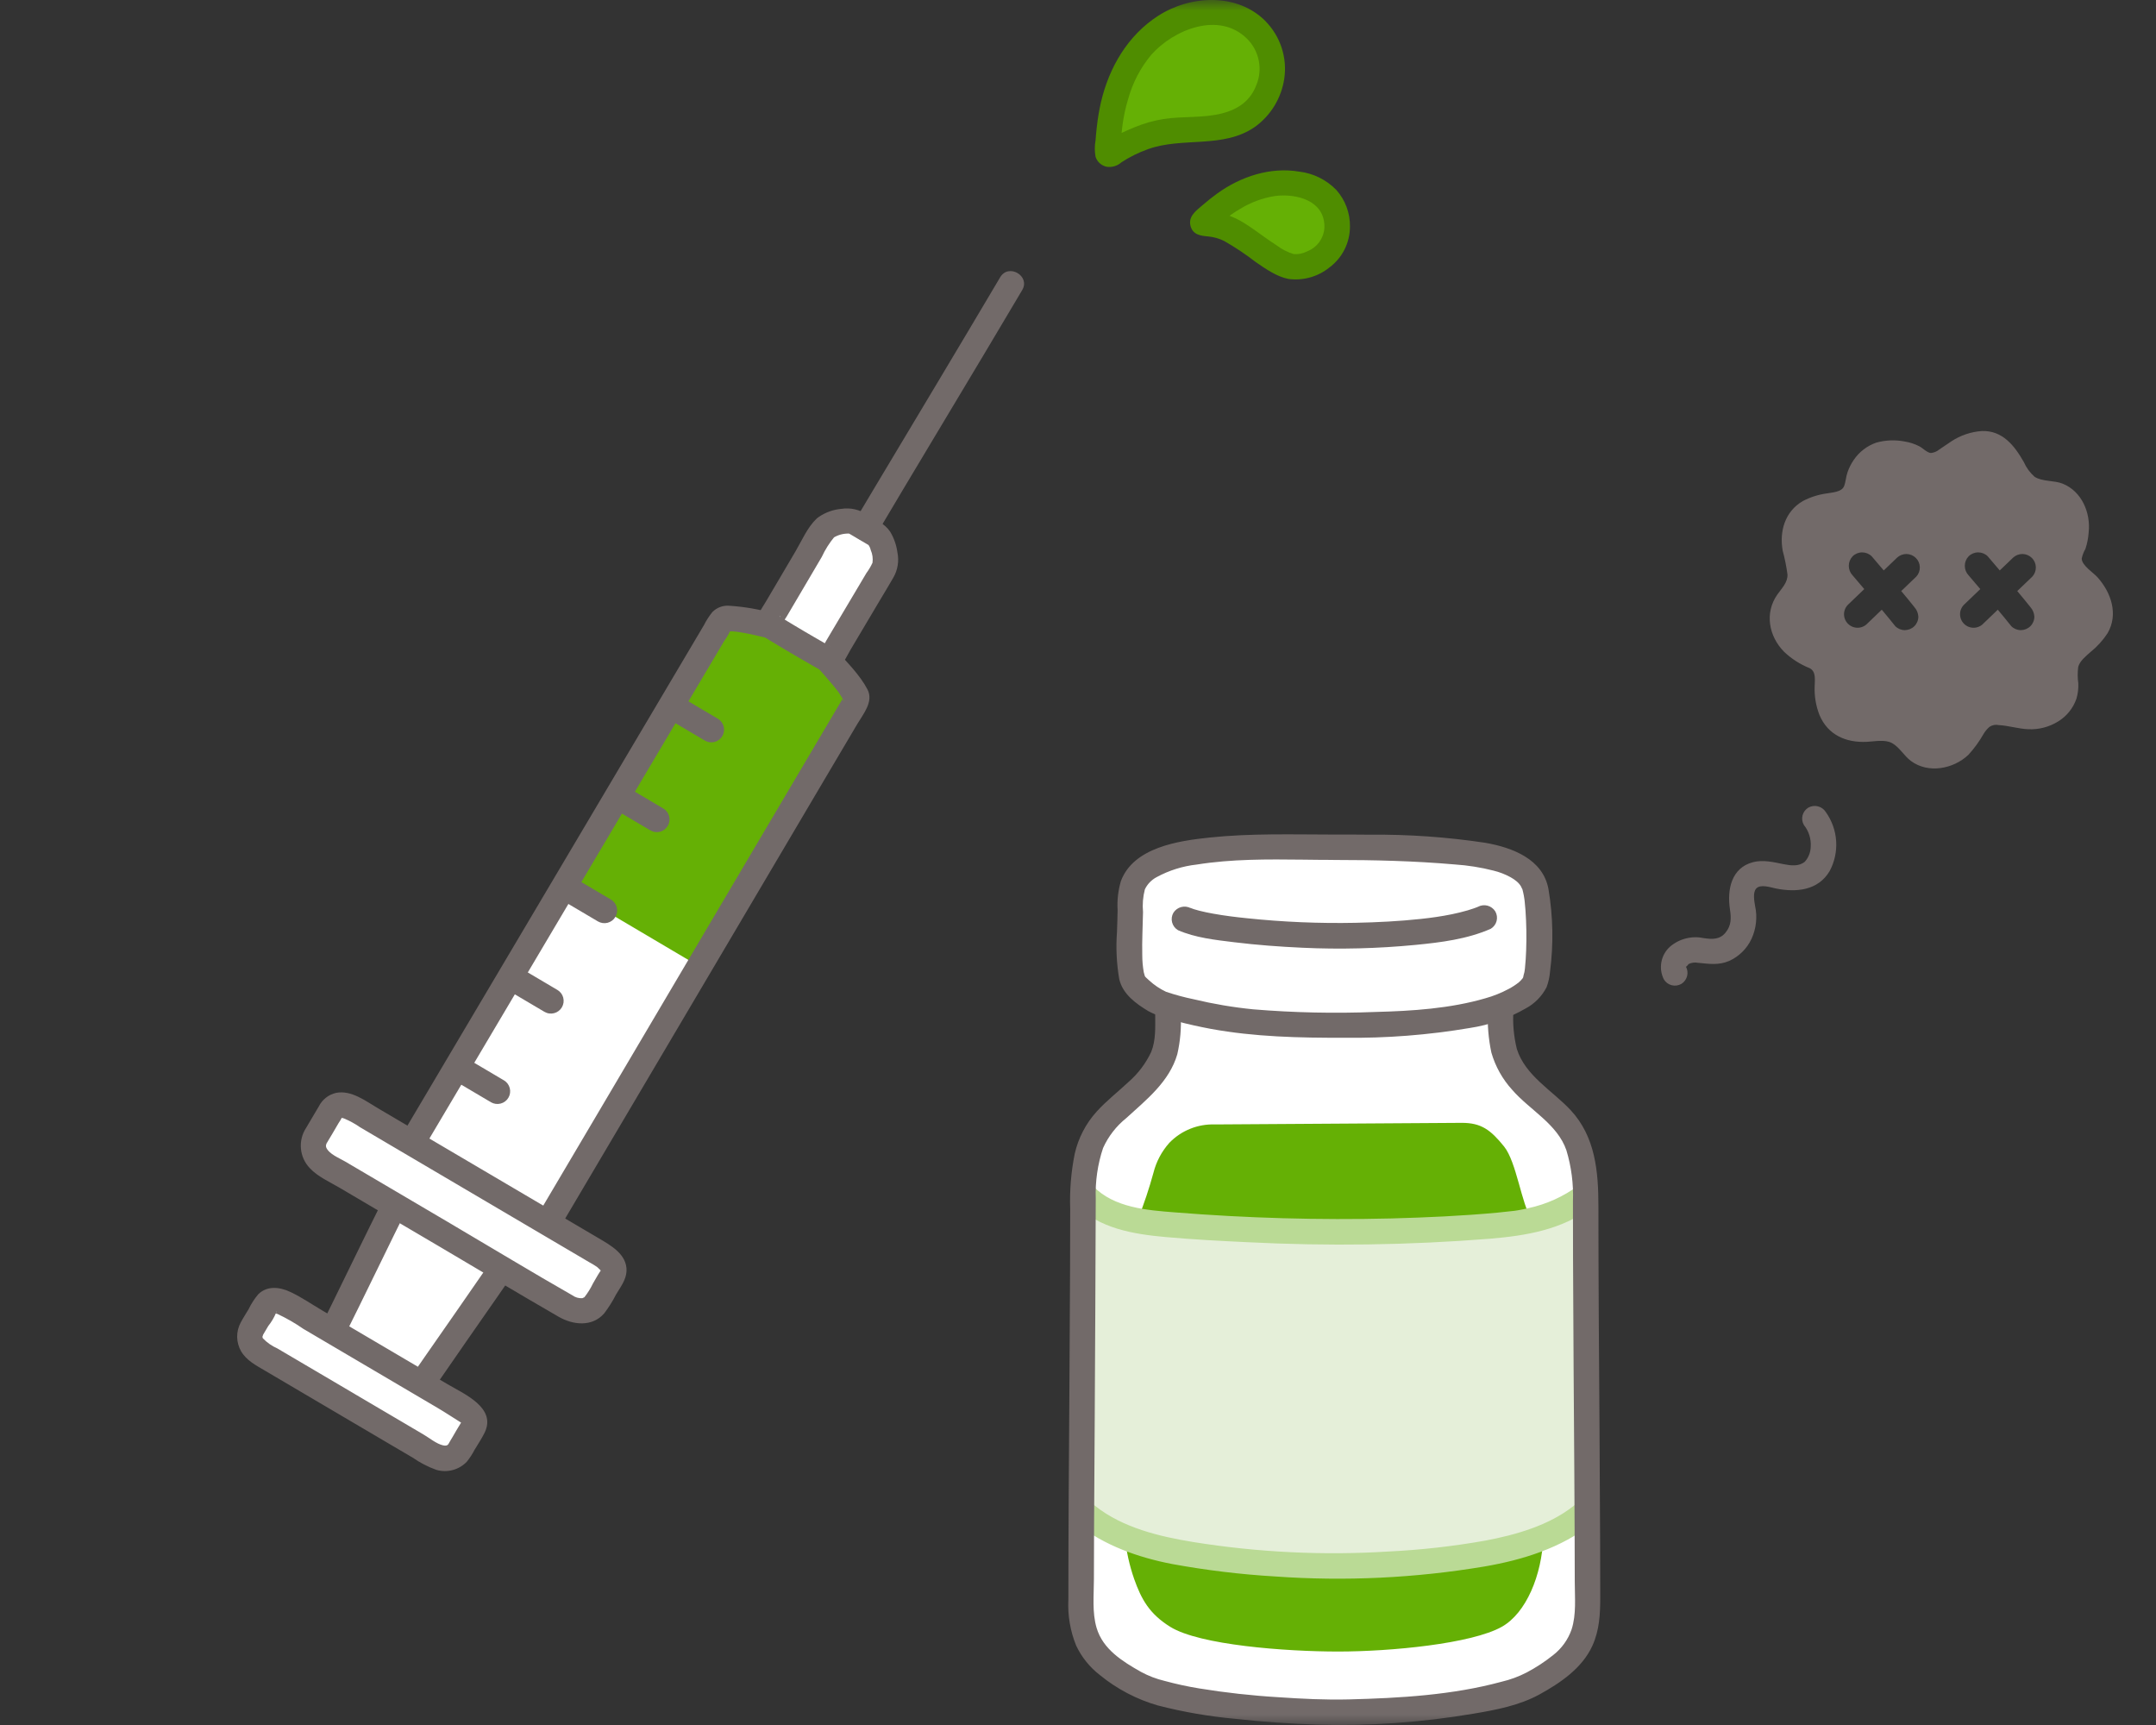 <svg width="100" height="80" viewBox="0 0 100 80" fill="none" xmlns="http://www.w3.org/2000/svg">
<rect x="0" y="0" width="100" height="80" fill="#333333" stroke="none"/>
<mask id="mask0_1621_25442" style="mask-type:alpha" maskUnits="userSpaceOnUse" x="0" y="0" width="100" height="80">
<path d="M0 0H100V80H0V0Z" fill="#D9D9D9"/>
</mask>
<g mask="url(#mask0_1621_25442)">
<path d="M53.923 78.543C53.456 78.429 53.006 78.255 52.585 78.025C51.364 77.294 50.145 76.575 50.145 74.547C50.145 68.001 50.23 62.318 50.23 55.586C50.195 54.664 50.346 53.744 50.673 52.882C51.176 51.702 52.596 50.949 53.379 49.934C54.162 48.918 54.173 48.368 54.173 47.055L54.165 46.635C56.779 47.393 58.915 47.54 61.545 47.54C63.054 47.57 64.563 47.516 66.066 47.378C67.169 47.245 68.484 47.111 69.603 46.684C69.603 46.793 69.605 46.861 69.605 46.861C69.605 48.175 69.616 48.918 70.399 49.932C71.181 50.947 72.601 51.701 73.105 52.881C73.432 53.743 73.583 54.663 73.548 55.585C73.548 62.317 73.633 68 73.633 74.546C73.633 76.575 72.414 77.293 71.193 78.024C69.526 79.022 64.669 79.383 62.012 79.413C59.866 79.39 56.162 79.152 53.923 78.543Z" fill="white"/>
<path d="M61.861 39.293C60.329 39.293 58.598 39.223 57.07 39.347C55.789 39.452 53.531 39.586 52.699 40.759C52.429 41.139 52.428 41.636 52.428 42.102C52.428 43.057 52.243 45.192 52.654 45.665C53.022 46.05 53.463 46.359 53.951 46.574C56.663 47.385 58.843 47.54 61.543 47.54C63.052 47.57 64.561 47.516 66.064 47.378C67.572 47.196 69.474 47.013 70.73 46.083C70.919 45.955 71.075 45.782 71.182 45.581C71.469 44.98 71.46 41.642 71.127 40.94C70.511 39.64 67.994 39.553 66.778 39.444C65.144 39.297 63.501 39.293 61.861 39.293Z" fill="white"/>
<path d="M51.412 70.928C51.046 70.739 50.7 70.515 50.378 70.258L50.156 70.079C50.18 65.29 50.23 60.746 50.23 55.586C50.23 55.512 50.23 55.438 50.231 55.365C51.149 56.404 52.636 56.634 53.94 56.769C54.438 56.82 58.439 57.13 62.187 57.13C65.818 57.13 69.602 56.874 70.634 56.685C71.691 56.52 72.691 56.1 73.546 55.46C73.546 55.502 73.546 55.544 73.546 55.586C73.546 60.745 73.595 65.29 73.62 70.079L73.398 70.258C72.469 71.011 71.216 71.458 70.145 71.765C68.324 72.287 64.562 72.621 61.889 72.629C59.213 72.621 55.426 72.248 53.629 71.765C52.862 71.567 52.119 71.286 51.412 70.928Z" fill="#E5EFD9"/>
<path d="M29.552 35.385C31.024 32.901 32.364 30.638 33.368 28.942C33.433 28.831 33.517 28.698 33.646 28.688C34.366 28.631 35.989 29.075 37.362 29.445C38.325 30.541 39.215 31.45 39.727 32.274C39.793 32.381 39.702 32.523 39.637 32.632C36.062 38.675 28.235 51.942 25.408 56.721C26.339 57.268 27.229 57.792 27.815 58.137C28.416 58.491 28.593 58.844 28.389 59.187L27.672 60.397C27.48 60.722 26.97 61.006 26.264 60.59L23.265 58.825L23.167 58.968C22.708 59.633 20.02 63.5 19.705 63.955L19.556 64.172L21.426 65.273C21.96 65.588 22.115 65.9 21.936 66.205L21.3 67.279C21.13 67.568 20.677 67.82 20.05 67.451L16.142 65.15L16.093 65.122L12.137 62.793C11.511 62.424 11.513 61.906 11.684 61.618L12.319 60.544C12.499 60.239 12.849 60.224 13.384 60.539L15.425 61.74L15.54 61.511C15.788 61.015 17.875 56.744 18.236 56.022C18.236 56.022 18.259 55.977 18.298 55.899L15.15 54.046C14.444 53.631 14.448 53.048 14.64 52.722L15.355 51.512C15.558 51.169 15.953 51.153 16.555 51.507L19.12 53.017L19.243 52.779C21.09 49.656 24.812 43.38 28.195 37.673C28.656 36.897 29.11 36.131 29.552 35.385Z" fill="white"/>
<path d="M38.289 24.474C38.208 24.542 38.14 24.624 38.086 24.715C37.611 25.518 36.394 27.588 35.919 28.392C35.856 28.499 35.778 28.645 35.714 28.753C35.63 28.894 35.672 28.996 35.827 29.087C36.07 29.23 36.647 29.58 36.865 29.709L37.184 29.896C37.402 30.025 37.989 30.36 38.231 30.503C38.386 30.593 38.495 30.581 38.578 30.441C39.29 29.237 40.194 27.725 40.97 26.413C41.075 26.227 41.106 26.009 41.057 25.801C41.022 25.605 40.914 24.964 40.591 24.774L39.654 24.222C39.385 24.064 38.784 24.242 38.591 24.305C38.48 24.341 38.378 24.399 38.289 24.474Z" fill="white"/>
<path d="M52.604 73.226C52.385 72.597 52.241 71.943 52.174 71.28C52.649 71.472 53.135 71.634 53.63 71.765C55.428 72.248 59.215 72.621 61.891 72.629C64.564 72.621 68.326 72.286 70.147 71.765C70.633 71.628 71.113 71.467 71.583 71.281C71.514 73.059 70.787 74.808 69.658 75.445C68.258 76.233 64.502 76.593 62.068 76.593C59.634 76.593 55.638 76.295 54.275 75.445C53.313 74.845 52.94 74.175 52.604 73.226Z" fill="#65B005"/>
<path d="M53.499 54.391C53.629 53.874 53.882 53.397 54.238 52.999C54.51 52.718 54.839 52.496 55.203 52.35C55.567 52.203 55.958 52.134 56.35 52.148L67.805 52.074C68.7 52.074 69.136 52.395 69.763 53.172C70.341 53.888 70.575 55.86 71.026 56.511L71.05 56.599C70.913 56.632 70.775 56.66 70.637 56.686C69.603 56.875 65.82 57.13 62.189 57.13C58.442 57.13 54.44 56.821 53.943 56.769C53.561 56.73 53.163 56.682 52.768 56.608L52.792 56.51C53.067 55.817 53.303 55.11 53.499 54.391Z" fill="#65B005"/>
<path d="M37.388 29.475L37.364 29.445C35.99 29.075 34.368 28.631 33.647 28.688C33.519 28.698 33.435 28.831 33.369 28.942C31.625 31.89 28.862 36.553 26.16 41.11C28.315 42.382 30.35 43.585 32.438 44.82C35.134 40.255 37.893 35.582 39.638 32.632C39.702 32.523 39.794 32.382 39.727 32.274C39.22 31.457 38.341 30.558 37.388 29.475Z" fill="#65B005"/>
<path d="M58.265 1.383C57.88 0.998 57.383 0.742 56.846 0.651C55.899 0.476 54.92 0.667 54.109 1.184C53.263 1.7 52.592 2.456 52.18 3.355C51.602 4.577 51.45 5.569 51.371 7.055C51.37 7.075 51.375 7.095 51.385 7.112C51.395 7.129 51.41 7.144 51.427 7.153C51.445 7.162 51.465 7.166 51.485 7.164C51.505 7.163 51.524 7.155 51.54 7.143C51.987 6.828 52.475 6.574 52.989 6.388C53.619 6.15 54.286 6.026 54.959 6.023C55.841 6.063 56.721 5.914 57.541 5.586C58.43 5.193 58.971 4.197 59.026 3.227C59.032 2.884 58.967 2.544 58.836 2.227C58.705 1.91 58.511 1.623 58.265 1.383Z" fill="#65B005"/>
<path d="M62.022 10.509C62.022 10.429 62.022 10.347 62.017 10.262C61.983 9.941 61.866 9.635 61.678 9.372C61.49 9.11 61.236 8.9 60.943 8.765C60.479 8.573 59.982 8.476 59.48 8.481C58.978 8.486 58.482 8.591 58.023 8.792C57.107 9.167 56.61 9.544 55.804 10.278C55.796 10.286 55.791 10.295 55.788 10.305C55.786 10.315 55.787 10.326 55.791 10.336C55.795 10.345 55.801 10.354 55.81 10.36C55.819 10.366 55.829 10.369 55.84 10.369C57.015 10.375 57.656 11.052 58.637 11.709C58.957 11.923 59.531 12.298 59.911 12.366C60.406 12.456 61.117 12.145 61.477 11.795C61.657 11.634 61.799 11.435 61.893 11.213C61.987 10.99 62.031 10.75 62.022 10.509Z" fill="#65B005"/>
<path d="M83.668 38.26C83.897 38.545 84.01 38.905 83.985 39.27C83.98 39.525 83.884 39.77 83.714 39.961C83.435 40.196 83.058 40.143 82.726 40.077C82.264 39.984 81.778 39.863 81.309 39.985C80.297 40.247 80.102 41.269 80.238 42.165C80.299 42.571 80.312 42.912 80.034 43.252C79.767 43.578 79.422 43.565 79.037 43.509C78.763 43.449 78.478 43.452 78.205 43.52C77.932 43.587 77.678 43.717 77.464 43.899C77.254 44.085 77.112 44.335 77.06 44.61C77.007 44.885 77.047 45.17 77.173 45.42C77.253 45.554 77.383 45.651 77.534 45.691C77.685 45.73 77.846 45.709 77.982 45.632C78.115 45.551 78.211 45.421 78.251 45.271C78.29 45.12 78.27 44.961 78.194 44.825C78.212 44.862 78.301 44.723 78.33 44.705C78.461 44.643 78.607 44.624 78.749 44.651C79.266 44.7 79.709 44.777 80.206 44.564C80.663 44.356 81.03 43.992 81.241 43.537C81.459 43.06 81.517 42.526 81.405 42.014C81.368 41.793 81.291 41.398 81.454 41.211C81.651 40.987 82.123 41.155 82.364 41.204C83.304 41.394 84.322 41.307 84.862 40.4C85.091 39.973 85.196 39.491 85.165 39.007C85.134 38.524 84.969 38.059 84.687 37.664C84.605 37.532 84.476 37.436 84.325 37.397C84.175 37.357 84.015 37.377 83.879 37.452C83.744 37.532 83.647 37.661 83.607 37.812C83.568 37.963 83.589 38.124 83.667 38.259L83.668 38.26Z" fill="#726A69"/>
<path d="M97.285 26.77C97.096 26.559 96.56 26.226 96.554 25.905C96.588 25.747 96.646 25.595 96.727 25.455C96.809 25.206 96.86 24.948 96.877 24.686C96.975 23.777 96.556 22.788 95.672 22.431C95.269 22.269 94.733 22.346 94.37 22.112C94.155 21.922 93.983 21.688 93.868 21.426C93.439 20.674 92.887 19.957 91.924 19.99C91.42 20.024 90.933 20.188 90.511 20.466C90.32 20.586 90.141 20.725 89.951 20.844C89.84 20.937 89.702 20.995 89.557 21.009C89.375 20.99 89.186 20.783 89.023 20.698C88.81 20.588 88.581 20.513 88.344 20.476C87.906 20.39 87.454 20.408 87.025 20.528C86.601 20.676 86.236 20.955 85.983 21.326C85.86 21.504 85.762 21.698 85.692 21.903C85.617 22.11 85.613 22.339 85.534 22.542C85.423 22.828 84.98 22.835 84.712 22.886C84.329 22.94 83.958 23.059 83.616 23.239C82.787 23.724 82.525 24.641 82.685 25.538C82.783 25.9 82.857 26.268 82.907 26.64C82.924 27.019 82.636 27.286 82.429 27.584C81.842 28.432 82.041 29.505 82.744 30.222C83.089 30.552 83.495 30.812 83.939 30.989C84.243 31.149 84.172 31.53 84.168 31.834C84.15 32.285 84.226 32.736 84.39 33.157C84.778 34.084 85.618 34.45 86.586 34.404C86.948 34.388 87.424 34.28 87.757 34.463C88.1 34.651 88.317 35.057 88.634 35.292C89.437 35.886 90.597 35.667 91.295 35.01C91.569 34.711 91.807 34.383 92.006 34.031C92.079 33.91 92.171 33.801 92.277 33.708C92.34 33.667 92.41 33.638 92.484 33.624C92.558 33.61 92.634 33.611 92.707 33.627C93.167 33.653 93.613 33.8 94.075 33.819C94.563 33.842 95.047 33.716 95.462 33.458C95.858 33.216 96.158 32.843 96.309 32.405C96.378 32.174 96.407 31.933 96.396 31.692C96.36 31.44 96.359 31.184 96.392 30.931C96.466 30.651 96.741 30.437 96.954 30.246C97.265 29.997 97.534 29.701 97.753 29.368C98.265 28.489 97.921 27.48 97.285 26.77ZM88.793 28.156C88.903 28.278 88.968 28.434 88.977 28.598C88.977 28.764 88.91 28.923 88.793 29.04C88.675 29.157 88.516 29.222 88.35 29.224C88.268 29.224 88.186 29.207 88.11 29.176C88.034 29.144 87.965 29.098 87.907 29.04C87.702 28.782 87.493 28.529 87.281 28.276L86.62 28.91C86.563 28.972 86.494 29.022 86.416 29.057C86.339 29.092 86.256 29.111 86.171 29.113C86.087 29.114 86.002 29.099 85.924 29.068C85.845 29.036 85.774 28.989 85.714 28.929C85.654 28.87 85.607 28.798 85.575 28.72C85.544 28.642 85.528 28.558 85.53 28.473C85.532 28.389 85.551 28.305 85.586 28.228C85.621 28.151 85.671 28.082 85.734 28.025L86.469 27.32C86.289 27.109 86.108 26.897 85.928 26.684C85.814 26.565 85.751 26.406 85.751 26.242C85.751 26.077 85.814 25.919 85.928 25.8C86.046 25.683 86.205 25.618 86.371 25.618C86.537 25.618 86.696 25.683 86.814 25.8C86.999 26.019 87.185 26.238 87.372 26.455L87.995 25.858C88.114 25.749 88.271 25.69 88.433 25.693C88.594 25.697 88.748 25.762 88.862 25.877C88.977 25.991 89.043 26.144 89.046 26.305C89.05 26.467 88.991 26.623 88.881 26.742L88.183 27.411C88.39 27.657 88.594 27.904 88.793 28.155V28.156ZM94.175 28.156C94.284 28.278 94.349 28.434 94.358 28.598C94.358 28.764 94.292 28.923 94.175 29.04C94.056 29.157 93.897 29.222 93.731 29.224C93.649 29.224 93.567 29.207 93.491 29.176C93.415 29.144 93.346 29.098 93.288 29.04C93.083 28.782 92.874 28.529 92.662 28.276L92.001 28.91C91.944 28.972 91.875 29.022 91.798 29.057C91.721 29.092 91.637 29.111 91.552 29.113C91.468 29.114 91.384 29.099 91.305 29.068C91.226 29.036 91.155 28.989 91.095 28.929C91.035 28.87 90.988 28.798 90.957 28.72C90.925 28.642 90.91 28.558 90.912 28.473C90.913 28.389 90.932 28.305 90.967 28.228C91.002 28.151 91.052 28.082 91.115 28.025L91.851 27.32C91.67 27.109 91.49 26.897 91.309 26.684C91.195 26.565 91.132 26.406 91.132 26.242C91.132 26.077 91.195 25.919 91.309 25.8C91.427 25.683 91.586 25.618 91.752 25.618C91.918 25.618 92.078 25.683 92.195 25.8C92.381 26.019 92.566 26.238 92.753 26.455L93.376 25.858C93.495 25.749 93.652 25.69 93.814 25.693C93.975 25.697 94.129 25.762 94.244 25.877C94.358 25.991 94.424 26.144 94.427 26.305C94.431 26.467 94.372 26.623 94.263 26.742L93.565 27.411C93.771 27.657 93.975 27.904 94.175 28.155V28.156Z" fill="#726A69"/>
<path d="M54.635 43.138C55.45 43.492 56.363 43.59 57.238 43.697C58.29 43.826 59.349 43.905 60.407 43.953C62.16 44.035 63.915 43.99 65.661 43.821C66.839 43.706 68.05 43.555 69.143 43.075C69.277 42.995 69.375 42.866 69.415 42.715C69.454 42.564 69.433 42.404 69.355 42.268C69.273 42.136 69.143 42.041 68.993 42.001C68.842 41.962 68.682 41.982 68.546 42.057C68.636 42.017 68.518 42.069 68.497 42.077C68.448 42.095 68.4 42.113 68.351 42.13C68.258 42.163 68.165 42.192 68.071 42.22C67.83 42.291 67.585 42.349 67.34 42.4C66.867 42.496 66.39 42.565 65.911 42.616C64.901 42.725 63.884 42.775 62.868 42.797C61.185 42.831 59.503 42.76 57.83 42.584C57.294 42.529 56.806 42.469 56.278 42.374C56.058 42.335 55.838 42.291 55.622 42.235C55.539 42.213 55.456 42.191 55.375 42.165C55.333 42.151 55.068 42.048 55.233 42.12C55.097 42.046 54.937 42.026 54.787 42.066C54.637 42.105 54.508 42.2 54.425 42.331C54.347 42.467 54.325 42.627 54.365 42.778C54.405 42.929 54.502 43.058 54.637 43.138H54.635Z" fill="#726A69"/>
<path d="M61.861 38.704C59.935 38.702 58.017 38.641 56.098 38.843C54.658 38.994 52.576 39.298 51.99 40.861C51.861 41.3 51.809 41.757 51.837 42.213C51.833 42.551 51.818 42.889 51.808 43.227C51.754 43.954 51.789 44.686 51.913 45.406C52.069 46.1 52.685 46.547 53.267 46.895C53.688 47.115 54.139 47.275 54.604 47.368C55.116 47.502 55.632 47.617 56.152 47.714C58.203 48.091 60.276 48.133 62.356 48.128C64.304 48.152 66.251 48 68.172 47.675C69.086 47.536 69.966 47.229 70.766 46.768C71.181 46.546 71.519 46.202 71.733 45.784C71.82 45.551 71.875 45.307 71.894 45.059C72.059 43.791 72.035 42.505 71.823 41.243C71.574 39.841 70.143 39.304 68.889 39.086C67.119 38.819 65.331 38.693 63.541 38.71C62.981 38.703 62.421 38.703 61.86 38.703C61.1 38.703 61.098 39.882 61.86 39.882C63.736 39.882 65.6 39.927 67.469 40.09C68.079 40.13 68.684 40.226 69.275 40.377C69.549 40.444 69.813 40.546 70.06 40.681C70.159 40.735 70.252 40.798 70.338 40.869C70.419 40.935 70.489 41.013 70.543 41.102C70.574 41.154 70.642 41.338 70.581 41.151C70.592 41.184 70.606 41.217 70.615 41.252C70.638 41.345 70.661 41.437 70.678 41.531C70.689 41.591 70.699 41.652 70.707 41.712C70.693 41.611 70.712 41.752 70.716 41.784C70.732 41.932 70.745 42.081 70.756 42.23C70.799 42.847 70.809 43.466 70.786 44.084C70.776 44.357 70.759 44.629 70.731 44.901C70.727 44.945 70.71 45.061 70.726 44.952C70.72 44.998 70.713 45.044 70.704 45.09C70.679 45.174 70.658 45.26 70.643 45.346C70.643 45.362 70.608 45.433 70.652 45.328C70.704 45.207 70.637 45.352 70.626 45.367C70.573 45.436 70.514 45.499 70.448 45.556C70.3 45.674 70.141 45.777 69.973 45.865C69.631 46.048 69.27 46.193 68.896 46.297C67.271 46.772 65.493 46.888 63.808 46.931C61.912 47.006 60.014 46.966 58.123 46.809C57.196 46.717 56.276 46.561 55.369 46.343C54.935 46.254 54.506 46.138 54.086 45.997C53.798 45.861 53.533 45.683 53.299 45.468C53.248 45.423 53.198 45.376 53.149 45.329C53.122 45.303 53.096 45.275 53.072 45.246C53.078 45.253 53.129 45.344 53.111 45.289C53.075 45.179 53.113 45.313 53.1 45.268C53.083 45.209 53.066 45.151 53.051 45.091C53.004 44.829 52.981 44.563 52.981 44.297C52.964 43.631 53.004 42.966 53.016 42.3C52.983 41.946 53.012 41.588 53.102 41.244C53.217 41.004 53.406 40.808 53.641 40.682C54.219 40.367 54.854 40.167 55.509 40.095C57.129 39.836 58.792 39.849 60.426 39.868C60.904 39.874 61.382 39.88 61.859 39.88C62.621 39.884 62.623 38.705 61.861 38.704Z" fill="#726A69"/>
<path d="M49.961 70.675C51.223 71.678 52.793 72.23 54.364 72.534C55.943 72.823 57.538 73.016 59.141 73.111C62.385 73.342 65.644 73.187 68.851 72.649C70.606 72.349 72.411 71.793 73.82 70.675C73.93 70.564 73.992 70.414 73.992 70.258C73.992 70.102 73.93 69.952 73.82 69.841C73.708 69.734 73.558 69.674 73.402 69.674C73.247 69.674 73.097 69.734 72.984 69.841C71.846 70.745 70.304 71.182 68.896 71.448C67.418 71.71 65.924 71.879 64.424 71.953C61.389 72.144 58.342 71.996 55.34 71.514C53.768 71.257 52.069 70.851 50.798 69.841C50.685 69.735 50.536 69.675 50.38 69.675C50.225 69.675 50.076 69.735 49.962 69.841C49.853 69.952 49.791 70.102 49.791 70.258C49.791 70.414 49.853 70.564 49.962 70.675H49.961Z" fill="#BADA95"/>
<path d="M49.88 55.856C50.975 56.979 52.588 57.239 54.083 57.372C55.329 57.483 56.579 57.55 57.827 57.608C61.587 57.8 65.355 57.747 69.108 57.448C70.772 57.308 72.445 57.036 73.81 55.995C73.942 55.913 74.037 55.783 74.076 55.634C74.116 55.484 74.096 55.325 74.022 55.188C73.942 55.054 73.813 54.957 73.662 54.917C73.51 54.877 73.349 54.899 73.214 54.977C72.523 55.491 71.73 55.85 70.888 56.031C70.722 56.07 70.554 56.105 70.386 56.132C70.345 56.139 70.304 56.144 70.263 56.151C70.126 56.172 70.318 56.145 70.207 56.158C69.952 56.189 69.696 56.216 69.44 56.24C67.805 56.391 66.16 56.464 64.519 56.508C61.174 56.588 57.828 56.494 54.493 56.226C53.189 56.125 51.676 56.009 50.715 55.022C50.183 54.477 49.348 55.311 49.879 55.856H49.88Z" fill="#BADA95"/>
<path d="M53.581 47.054C53.581 47.658 53.615 48.233 53.397 48.781C53.147 49.315 52.788 49.791 52.343 50.178C51.854 50.638 51.317 51.051 50.866 51.551C50.364 52.105 50.014 52.779 49.848 53.508C49.678 54.352 49.608 55.213 49.638 56.073C49.638 56.987 49.636 57.901 49.632 58.814C49.626 60.529 49.616 62.243 49.604 63.958C49.581 67.368 49.554 70.779 49.553 74.19C49.517 74.919 49.641 75.647 49.917 76.323C50.17 76.855 50.544 77.32 51.01 77.68C51.801 78.328 52.716 78.809 53.7 79.093C54.884 79.398 56.091 79.606 57.309 79.716C58.55 79.854 59.799 79.938 61.048 79.981C63.496 80.055 65.946 79.884 68.361 79.472C69.388 79.3 70.483 79.09 71.405 78.582C72.376 78.048 73.386 77.363 73.859 76.323C74.187 75.601 74.223 74.853 74.223 74.072C74.223 73.198 74.221 72.325 74.217 71.451C74.211 69.738 74.201 68.024 74.189 66.311C74.164 62.858 74.139 59.405 74.138 55.952C74.138 54.339 74 52.721 72.851 51.486C72.009 50.582 70.745 49.89 70.355 48.649C70.211 48.064 70.157 47.461 70.195 46.861C70.195 46.102 69.013 46.1 69.013 46.861C68.983 47.516 69.037 48.173 69.173 48.815C69.358 49.458 69.689 50.05 70.141 50.545C70.952 51.479 72.233 52.124 72.653 53.346C72.884 54.111 72.987 54.909 72.957 55.708C72.958 56.586 72.959 57.465 72.961 58.344C72.966 60.028 72.975 61.712 72.987 63.395C73.01 66.718 73.037 70.042 73.041 73.365C73.041 74.095 73.121 74.866 72.893 75.571C72.73 76.039 72.434 76.45 72.043 76.755C71.659 77.063 71.246 77.334 70.81 77.564C70.44 77.756 70.047 77.9 69.641 77.995C67.363 78.614 64.918 78.753 62.567 78.813C61.475 78.841 60.38 78.785 59.291 78.711C58.063 78.638 56.839 78.502 55.624 78.304C55.082 78.216 54.545 78.099 54.016 77.955C53.635 77.865 53.268 77.724 52.924 77.538C52.061 77.05 51.154 76.489 50.861 75.491C50.651 74.774 50.737 73.985 50.738 73.247C50.74 72.4 50.742 71.553 50.746 70.706C50.753 69.054 50.763 67.402 50.776 65.75C50.799 62.362 50.809 58.973 50.823 55.585C50.796 54.79 50.911 53.996 51.163 53.241C51.407 52.7 51.776 52.224 52.24 51.853C53.176 50.997 54.235 50.168 54.605 48.895C54.744 48.291 54.798 47.671 54.764 47.052C54.764 46.293 53.582 46.292 53.582 47.052L53.581 47.054Z" fill="#726A69"/>
<path d="M40.636 24.803C42.308 21.978 44.008 19.17 45.689 16.35C46.265 15.384 46.839 14.418 47.413 13.451C47.8 12.796 46.779 12.202 46.392 12.856C44.466 16.112 42.517 19.354 40.575 22.6C40.254 23.136 39.934 23.672 39.616 24.209C39.228 24.864 40.249 25.458 40.636 24.804L40.636 24.803Z" fill="#726A69"/>
<path d="M37.934 30.971C38.162 31.226 38.389 31.482 38.607 31.744C38.706 31.864 38.804 31.984 38.898 32.108C38.939 32.163 39.126 32.496 39.168 32.496C38.959 32.499 39.299 32.113 39.113 32.357C39.086 32.397 39.061 32.438 39.039 32.48L38.92 32.681C38.817 32.855 38.714 33.029 38.611 33.203L37.296 35.429C36.265 37.173 35.235 38.916 34.205 40.66C32.043 44.322 29.881 47.983 27.719 51.644C26.823 53.16 25.928 54.675 25.032 56.191C24.644 56.846 25.666 57.44 26.052 56.786C27.919 53.631 29.784 50.475 31.647 47.317C33.852 43.584 36.056 39.851 38.261 36.118L39.759 33.585C40.038 33.113 40.53 32.539 40.236 31.976C39.884 31.299 39.274 30.701 38.77 30.137C38.262 29.57 37.429 30.406 37.934 30.971V30.971Z" fill="#726A69"/>
<path d="M19.754 53.076C21.569 50.008 23.387 46.941 25.206 43.875C27.379 40.21 29.551 36.544 31.724 32.877C32.227 32.028 32.731 31.178 33.234 30.328L33.581 29.742C33.697 29.586 33.796 29.418 33.876 29.241L33.918 29.172C33.689 29.246 33.63 29.28 33.74 29.273C33.812 29.285 33.886 29.287 33.959 29.279C34.099 29.288 34.239 29.305 34.378 29.33C34.783 29.398 35.182 29.491 35.58 29.588C36.319 29.768 36.634 28.631 35.895 28.451C35.226 28.26 34.539 28.14 33.845 28.094C33.697 28.079 33.547 28.098 33.407 28.149C33.267 28.201 33.141 28.282 33.038 28.389C32.888 28.576 32.758 28.778 32.65 28.992C32.218 29.722 31.786 30.451 31.354 31.18C30.306 32.949 29.258 34.718 28.21 36.487C25.98 40.251 23.75 44.015 21.519 47.777C20.59 49.345 19.661 50.913 18.733 52.481C18.345 53.136 19.367 53.73 19.754 53.076Z" fill="#726A69"/>
<path d="M58.683 0.966C57.365 -0.344 55.199 -0.221 53.717 0.734C52.309 1.641 51.448 3.118 51.068 4.725C50.98 5.112 50.914 5.504 50.871 5.899C50.847 6.101 50.829 6.303 50.814 6.506C50.768 6.759 50.768 7.018 50.814 7.27C50.851 7.385 50.917 7.489 51.007 7.57C51.096 7.651 51.206 7.707 51.324 7.733C51.447 7.752 51.574 7.744 51.694 7.708C51.814 7.672 51.924 7.61 52.017 7.526C52.398 7.277 52.808 7.074 53.238 6.921C54.845 6.336 56.744 6.913 58.217 5.877C58.579 5.614 58.885 5.281 59.116 4.899C59.348 4.516 59.501 4.092 59.567 3.65C59.639 3.164 59.596 2.669 59.442 2.203C59.288 1.737 59.028 1.314 58.68 0.966C58.161 0.409 57.326 1.244 57.844 1.8C58.12 2.075 58.307 2.425 58.384 2.807C58.46 3.188 58.422 3.583 58.273 3.942C57.996 4.674 57.436 5.061 56.699 5.254C55.797 5.49 54.868 5.377 53.955 5.522C53.499 5.596 53.054 5.723 52.628 5.9C52.379 6.002 52.13 6.108 51.891 6.232C51.794 6.281 51.698 6.335 51.604 6.391C51.528 6.436 51.387 6.572 51.323 6.596H51.637L51.582 6.584L51.842 6.735L51.801 6.697L51.953 6.957C51.947 6.736 51.966 6.515 52.011 6.298C52.027 6.121 52.044 5.944 52.068 5.769C52.123 5.372 52.209 4.979 52.325 4.596C52.532 3.845 52.896 3.146 53.394 2.546C54.432 1.371 56.543 0.505 57.844 1.8C58.386 2.336 59.223 1.503 58.683 0.966Z" fill="#4F8D00"/>
<path d="M62.614 10.509C62.624 9.886 62.399 9.28 61.985 8.813C61.528 8.34 60.921 8.038 60.267 7.96C58.925 7.732 57.56 8.183 56.469 8.965C56.231 9.137 56.002 9.32 55.78 9.512C55.49 9.761 55.104 10.033 55.218 10.473C55.325 10.888 55.68 10.935 56.042 10.966C56.3 10.991 56.552 11.062 56.783 11.178C57.296 11.471 57.787 11.8 58.254 12.161C58.703 12.467 59.212 12.828 59.755 12.935C60.091 12.982 60.434 12.958 60.761 12.867C61.089 12.776 61.394 12.62 61.658 12.407C61.955 12.187 62.196 11.9 62.362 11.571C62.528 11.241 62.614 10.877 62.614 10.508C62.632 9.749 61.45 9.75 61.431 10.508C61.427 10.76 61.347 11.005 61.201 11.211C61.056 11.417 60.851 11.574 60.615 11.663C60.425 11.761 60.212 11.802 59.999 11.782C59.724 11.698 59.465 11.567 59.236 11.394C58.719 11.068 58.243 10.677 57.724 10.354C57.16 9.994 56.509 9.795 55.84 9.779L56.139 9.859L56.1 9.843L56.371 10.195L56.357 10.159L56.297 10.613C56.383 10.525 56.476 10.446 56.578 10.377C56.685 10.284 56.793 10.192 56.905 10.104C57.092 9.957 57.288 9.824 57.493 9.704C57.995 9.391 58.555 9.182 59.14 9.09C60.152 8.964 61.429 9.308 61.43 10.508C61.433 11.268 62.615 11.27 62.614 10.509Z" fill="#4F8D00"/>
<path d="M16.052 61.808C16.808 60.295 17.541 58.77 18.288 57.251C18.441 56.94 18.593 56.629 18.748 56.319C18.823 56.184 18.843 56.024 18.803 55.874C18.764 55.723 18.668 55.594 18.536 55.513C18.4 55.435 18.239 55.414 18.088 55.454C17.937 55.493 17.807 55.59 17.727 55.724C16.95 57.277 16.197 58.841 15.432 60.399C15.298 60.669 15.166 60.943 15.031 61.213C14.955 61.349 14.935 61.509 14.975 61.659C15.014 61.809 15.11 61.938 15.243 62.02C15.378 62.097 15.539 62.118 15.69 62.079C15.842 62.039 15.971 61.942 16.052 61.808Z" fill="#726A69"/>
<path d="M20.215 64.254C21.17 62.87 22.129 61.488 23.092 60.109C23.287 59.828 23.481 59.547 23.676 59.266C23.754 59.131 23.775 58.97 23.735 58.819C23.696 58.669 23.598 58.539 23.464 58.459C23.328 58.383 23.168 58.363 23.017 58.403C22.866 58.442 22.737 58.538 22.656 58.671C21.675 60.091 20.691 61.508 19.703 62.923C19.534 63.169 19.364 63.414 19.194 63.658C19.116 63.794 19.095 63.954 19.135 64.105C19.174 64.256 19.272 64.385 19.406 64.465C19.542 64.541 19.702 64.561 19.853 64.522C20.004 64.482 20.134 64.386 20.215 64.254Z" fill="#726A69"/>
<path d="M21.06 56.841L16.01 53.868C15.726 53.701 15.265 53.528 15.127 53.21C15.159 53.284 15.092 53.086 15.123 53.198C15.117 53.159 15.117 53.119 15.123 53.08C15.102 53.203 15.139 53.033 15.146 53.02C15.081 53.143 15.178 52.976 15.182 52.969C15.361 52.678 15.53 52.381 15.703 52.087C15.765 52 15.819 51.907 15.867 51.811C15.857 51.837 15.921 51.809 15.868 51.813C15.733 51.824 15.911 51.856 15.944 51.866C16.208 51.974 16.46 52.111 16.694 52.274L18.202 53.163L24.255 56.727L27.367 58.559C27.482 58.62 27.594 58.689 27.701 58.764C27.756 58.806 27.802 58.871 27.858 58.908C27.787 58.861 27.959 59.013 27.881 58.94C27.869 58.928 27.887 58.864 27.889 58.858C27.829 59.016 27.974 58.756 27.825 58.981C27.708 59.157 27.608 59.347 27.5 59.529C27.392 59.755 27.258 59.968 27.103 60.165C27.133 60.143 27.029 60.203 27.01 60.206C26.846 60.217 26.683 60.17 26.549 60.073C24.706 59.021 22.89 57.919 21.06 56.842C20.404 56.455 19.808 57.474 20.464 57.86C22.279 58.929 24.084 60.014 25.909 61.066C26.58 61.453 27.465 61.551 28.024 60.91C28.233 60.635 28.417 60.343 28.573 60.036C28.772 59.701 29.039 59.361 29.059 58.957C29.098 58.176 28.326 57.754 27.747 57.413L26.067 56.424L19.332 52.458L17.534 51.4C16.956 51.06 16.293 50.543 15.583 50.685C15.413 50.724 15.254 50.8 15.117 50.908C14.98 51.015 14.869 51.151 14.79 51.307C14.588 51.641 14.393 51.979 14.194 52.314C14.01 52.598 13.926 52.936 13.958 53.273C13.989 53.61 14.133 53.927 14.367 54.172C14.732 54.568 15.302 54.821 15.764 55.092L17.43 56.074L20.463 57.859C21.12 58.246 21.716 57.227 21.06 56.841Z" fill="#726A69"/>
<path d="M16.441 64.641L12.859 62.533C12.612 62.424 12.389 62.269 12.202 62.076C12.165 62.023 12.182 62.061 12.177 61.989C12.177 61.982 12.167 61.891 12.177 61.951C12.188 62.018 12.212 61.876 12.18 61.94C12.158 61.982 12.251 61.82 12.262 61.8L12.445 61.492C12.592 61.308 12.712 61.105 12.802 60.888C12.833 60.728 12.833 60.9 12.799 60.87C12.784 60.879 12.768 60.887 12.751 60.894C12.749 60.899 12.704 60.903 12.702 60.891C12.702 60.894 12.847 60.928 12.86 60.933C13.281 61.129 13.685 61.361 14.066 61.626L19.048 64.559L20.281 65.285C20.661 65.508 21.028 65.755 21.399 65.985C21.423 65.999 21.462 66.075 21.42 65.996C21.388 65.937 21.49 65.814 21.371 66.002C21.237 66.21 21.117 66.43 20.991 66.643C20.942 66.727 20.886 66.811 20.841 66.897C20.836 66.906 20.764 67.025 20.803 66.97C20.835 66.925 20.777 66.999 20.774 67.002C20.809 66.966 20.738 67.03 20.724 67.034C20.667 67.048 20.608 67.047 20.552 67.031C20.245 66.963 19.914 66.687 19.645 66.529L18.537 65.876L16.441 64.642C15.784 64.255 15.189 65.274 15.844 65.66L18.014 66.938L19.142 67.601C19.481 67.837 19.849 68.028 20.238 68.167C20.486 68.24 20.749 68.243 20.998 68.176C21.247 68.11 21.473 67.976 21.652 67.79C21.79 67.618 21.91 67.433 22.012 67.237C22.167 66.976 22.343 66.718 22.477 66.445C23.043 65.288 21.531 64.65 20.75 64.19L14.934 60.767C14.459 60.487 13.989 60.166 13.491 59.927C12.993 59.689 12.404 59.606 11.977 60.025C11.8 60.236 11.65 60.468 11.531 60.716C11.408 60.923 11.273 61.128 11.161 61.342C11.052 61.546 10.997 61.774 11 62.005C11.004 62.236 11.066 62.463 11.18 62.664C11.432 63.095 11.874 63.322 12.289 63.566L13.493 64.275L15.843 65.659C16.501 66.046 17.096 65.027 16.441 64.641Z" fill="#726A69"/>
<path d="M23.492 45.886C24.08 46.232 24.666 46.58 25.254 46.926C25.321 46.965 25.395 46.991 25.472 47.001C25.549 47.012 25.627 47.007 25.702 46.987C25.777 46.968 25.848 46.934 25.909 46.887C25.971 46.84 26.023 46.782 26.062 46.715C26.101 46.648 26.127 46.574 26.138 46.497C26.148 46.42 26.143 46.342 26.124 46.267C26.104 46.193 26.07 46.122 26.023 46.06C25.976 45.999 25.917 45.947 25.85 45.908C25.262 45.562 24.676 45.213 24.089 44.867C24.022 44.828 23.948 44.803 23.871 44.792C23.794 44.782 23.716 44.786 23.64 44.806C23.565 44.825 23.495 44.86 23.433 44.907C23.371 44.953 23.319 45.012 23.28 45.079C23.241 45.146 23.215 45.219 23.205 45.296C23.194 45.373 23.199 45.451 23.218 45.526C23.238 45.601 23.273 45.671 23.32 45.733C23.366 45.795 23.425 45.846 23.492 45.886Z" fill="#726A69"/>
<path d="M25.974 41.693C26.562 42.039 27.148 42.387 27.735 42.733C27.871 42.812 28.032 42.834 28.184 42.795C28.335 42.755 28.465 42.657 28.544 42.522C28.623 42.387 28.645 42.226 28.606 42.075C28.566 41.923 28.468 41.794 28.332 41.715C27.745 41.369 27.159 41.02 26.571 40.675C26.504 40.635 26.429 40.609 26.352 40.598C26.275 40.587 26.196 40.591 26.121 40.611C26.045 40.63 25.974 40.664 25.912 40.711C25.85 40.758 25.798 40.817 25.759 40.884C25.719 40.951 25.694 41.025 25.683 41.102C25.673 41.179 25.678 41.258 25.698 41.333C25.718 41.408 25.752 41.479 25.8 41.54C25.847 41.602 25.907 41.654 25.974 41.693Z" fill="#726A69"/>
<path d="M30.934 33.306C31.521 33.653 32.107 34.001 32.695 34.347C32.762 34.386 32.836 34.412 32.913 34.422C32.99 34.433 33.068 34.428 33.143 34.409C33.218 34.389 33.289 34.355 33.351 34.308C33.413 34.261 33.465 34.203 33.504 34.136C33.543 34.069 33.568 33.995 33.579 33.918C33.59 33.842 33.585 33.764 33.565 33.689C33.545 33.614 33.511 33.543 33.464 33.482C33.417 33.42 33.359 33.368 33.292 33.329C32.704 32.983 32.118 32.634 31.53 32.288C31.395 32.211 31.234 32.19 31.084 32.23C30.933 32.27 30.804 32.368 30.725 32.502C30.647 32.636 30.624 32.796 30.663 32.947C30.702 33.098 30.8 33.227 30.934 33.306Z" fill="#726A69"/>
<path d="M21.012 50.078C21.599 50.425 22.186 50.771 22.773 51.119C22.908 51.198 23.07 51.22 23.221 51.18C23.373 51.141 23.503 51.043 23.582 50.907C23.661 50.773 23.683 50.612 23.643 50.46C23.604 50.309 23.505 50.18 23.37 50.101C22.782 49.755 22.196 49.406 21.608 49.06C21.473 48.981 21.311 48.959 21.16 48.999C21.008 49.038 20.879 49.137 20.799 49.272C20.72 49.407 20.698 49.568 20.738 49.719C20.778 49.87 20.876 49.999 21.012 50.078Z" fill="#726A69"/>
<path d="M28.453 37.5C29.024 37.836 29.595 38.173 30.166 38.511C30.301 38.59 30.462 38.612 30.614 38.573C30.765 38.533 30.895 38.435 30.974 38.3C31.053 38.165 31.076 38.004 31.036 37.853C30.996 37.702 30.898 37.572 30.762 37.493C30.191 37.157 29.621 36.818 29.05 36.481C28.914 36.403 28.753 36.38 28.601 36.42C28.45 36.46 28.32 36.558 28.241 36.693C28.162 36.828 28.14 36.989 28.18 37.14C28.219 37.291 28.318 37.421 28.453 37.5Z" fill="#726A69"/>
<path d="M37.872 24.057C37.452 24.455 37.187 25.077 36.896 25.572C36.561 26.14 36.226 26.709 35.892 27.277L35.516 27.914C35.347 28.202 35.082 28.537 35.082 28.882C35.082 29.277 35.378 29.504 35.686 29.689C35.95 29.846 36.213 30.007 36.477 30.164C36.866 30.395 37.258 30.62 37.649 30.846C37.95 31.02 38.252 31.222 38.617 31.117C39.048 30.994 39.242 30.48 39.452 30.128C39.904 29.367 40.356 28.605 40.809 27.843C41.015 27.496 41.227 27.152 41.427 26.801C41.64 26.441 41.709 26.015 41.622 25.606C41.576 25.271 41.463 24.949 41.288 24.659C41.038 24.283 40.609 24.097 40.231 23.875C39.876 23.631 39.441 23.533 39.016 23.6C38.65 23.633 38.297 23.759 37.992 23.964C37.86 24.046 37.765 24.175 37.726 24.325C37.686 24.475 37.706 24.634 37.78 24.77C37.859 24.905 37.989 25.002 38.141 25.042C38.292 25.081 38.453 25.06 38.589 24.982C38.784 24.844 39.014 24.763 39.252 24.748C39.302 24.743 39.353 24.743 39.403 24.748C39.358 24.741 39.27 24.678 39.447 24.783C39.605 24.877 39.763 24.97 39.921 25.062C40.015 25.118 40.109 25.174 40.204 25.229C40.335 25.305 40.304 25.296 40.267 25.253C40.325 25.329 40.366 25.416 40.386 25.509C40.468 25.695 40.496 25.899 40.468 26.1C40.39 26.269 40.295 26.429 40.185 26.578C40.081 26.753 39.978 26.928 39.874 27.103C39.663 27.458 39.452 27.813 39.241 28.168C39.034 28.516 38.827 28.864 38.62 29.212L38.325 29.71C38.253 29.855 38.168 29.992 38.069 30.12L38.33 29.969C38.507 29.906 38.595 30.043 38.432 29.934C38.374 29.894 38.307 29.86 38.246 29.826L37.856 29.601C37.678 29.498 37.501 29.395 37.324 29.291C37.16 29.194 36.995 29.096 36.83 28.997L36.41 28.744C36.349 28.707 36.289 28.666 36.225 28.634C36.061 28.551 36.213 28.537 36.243 28.723V29.039C36.312 28.878 36.397 28.725 36.495 28.581L36.746 28.154L37.428 26.997L38.115 25.829C38.271 25.492 38.47 25.177 38.708 24.891C39.261 24.367 38.424 23.535 37.872 24.057Z" fill="#726A69"/>
</g>
</svg>
